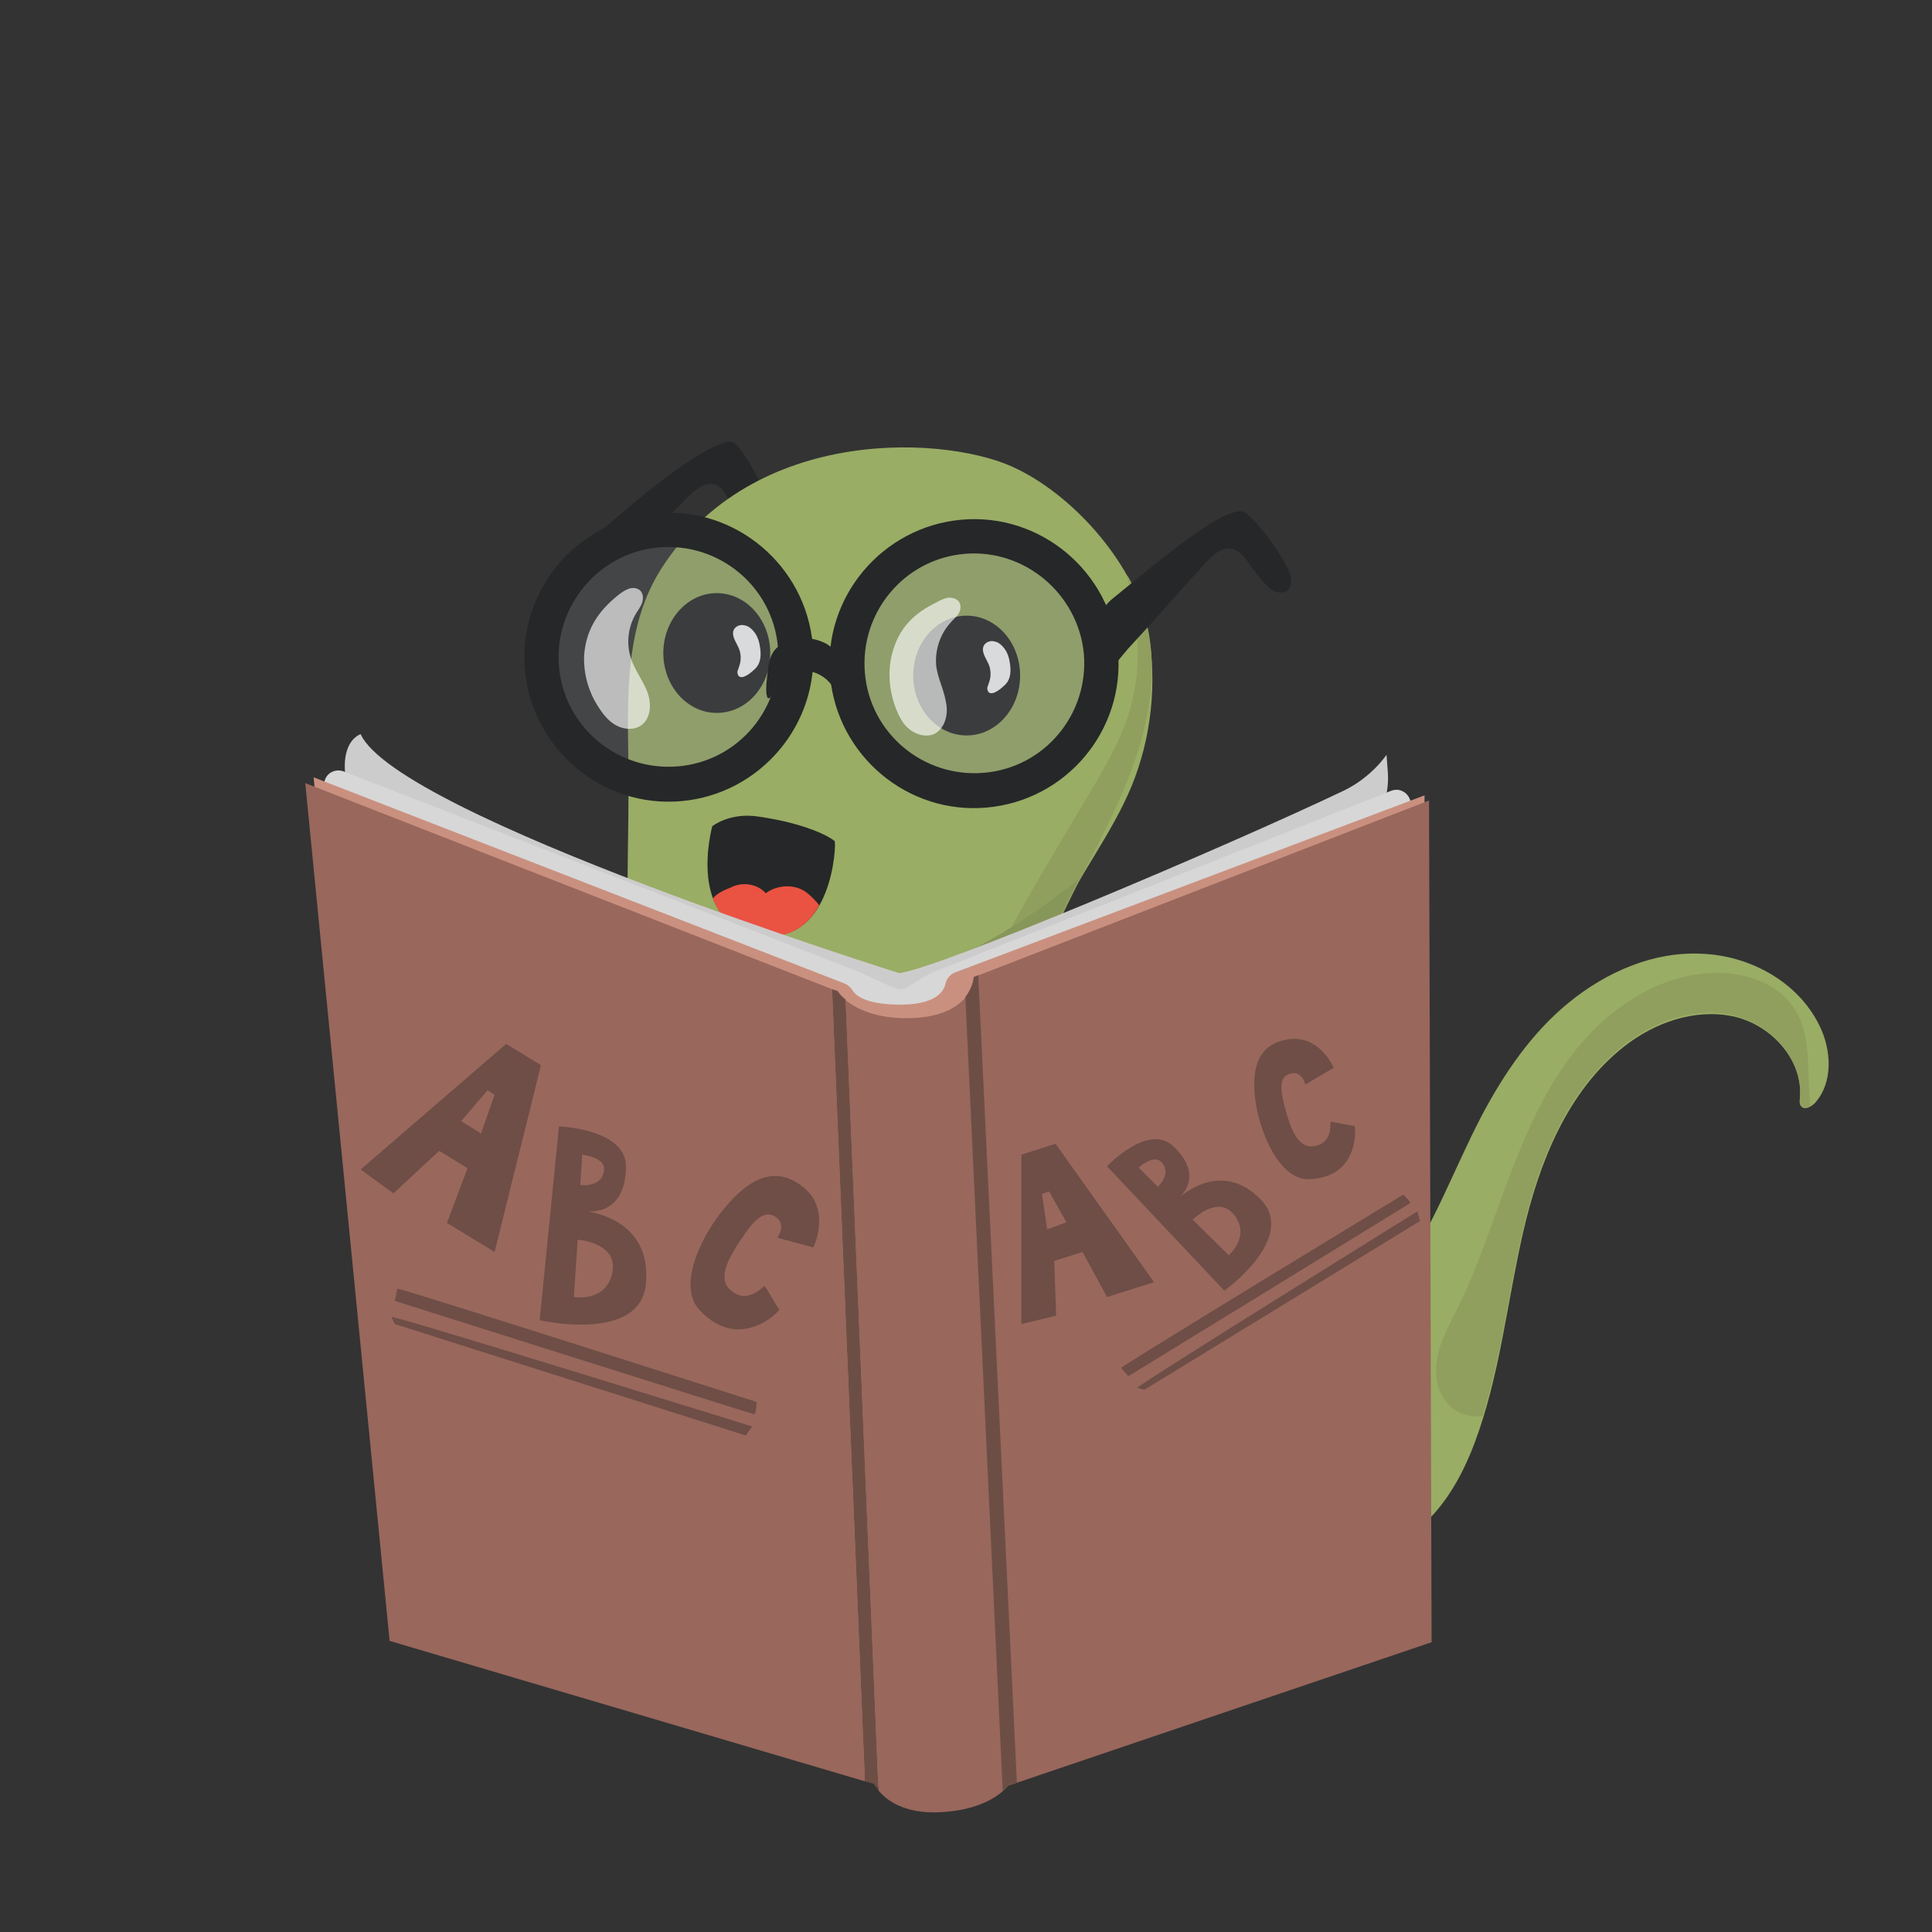 <?xml version="1.0" encoding="utf-8"?>
<!-- Generator: Adobe Illustrator 27.4.0, SVG Export Plug-In . SVG Version: 6.00 Build 0)  -->
<svg version="1.1" id="katman_1" xmlns="http://www.w3.org/2000/svg" xmlns:xlink="http://www.w3.org/1999/xlink" x="0px" y="0px"
	 viewBox="0 0 300 300" style="enable-background:new 0 0 300 300;" xml:space="preserve">
<rect x="0" y="0" width="300" height="300" fill="#333333" stroke="none"/>
<style type="text/css">
	.st0{fill:#262728;}
	.st1{fill:#99AD65;}
	.st2{fill:#909E5E;}
	.st3{fill:#879659;}
	.st4{fill:#FFFFFF;}
	.st5{opacity:0.27;fill:#76787B;}
	.st6{opacity:0.64;fill:#FFFFFF;}
	.st7{fill:#EA5242;}
	.st8{display:none;}
	.st9{display:inline;fill:#262728;}
	.st10{display:inline;fill:#99AD65;}
	.st11{display:inline;fill:#909E5E;}
	.st12{display:inline;}
	.st13{display:inline;fill:#EA5242;}
	.st14{fill:#CDCCCC;}
	.st15{fill:#D7D7D7;}
	.st16{fill:#CA907F;}
	.st17{fill:#99675C;}
	.st18{fill:#6D4E45;}
	.st19{fill:#6E4E46;}
</style>
<g>
	<g>
		<path class="st0" d="M106.2,77.8c1.3-1.4,3.1-3,4.7-2.6c1.2,0.3,1.8,1.6,2.4,2.8c0.6,1.2,1.2,2.3,1.9,3.4c0.4,0.6,0.8,1.2,1.4,1.5
			c0.6,0.3,1.4,0.4,2.1-0.1c1.2-0.9,1.1-2.8,0.7-4.1c-1-3.3-2.5-6.3-4.4-8.9c-0.4-0.5-0.9-1.1-1.5-1.2c-0.5-0.1-1,0.1-1.5,0.3
			c-2.2,0.8-4.2,2.2-6.2,3.5c-5.2,3.6-9.5,7.6-14.5,11.7c-0.9,0.7-4.5,6.2-4.9,8c-0.4,1.8-1.2,3.6-2.1,5.2c-0.8,1.4-2.6,5.6,0.2,3.3
			c2.4-1.9,3.4-6.9,5.6-9.2C94.9,86.3,101.2,83.2,106.2,77.8z"/>
		<path class="st1" d="M102.5,88.6c-6.1,9.8-4.9,22.1-4.9,33.7c0,12.3-0.8,24.7,1.2,36.9c2.7,16,8.3,31.3,15.6,45.8
			c5.9,11.5,13.3,22.9,24.4,29.7c11.1,6.8,26.4,7.9,36.5-0.3c5.1-4.2,8.4-11.7,5.1-17.5c-3.6-6.4-12.9-7-18.1-12.2
			c-3-3-4.3-7.2-5.1-11.3c-1.1-5.9-1.3-11.9-1-17.8c0.7-11,3.3-21.9,7.8-32c3.3-7.4,8.6-14,11.7-21.5c3.1-7.5,4-16.1,2.6-24
			c-1.8-10-11.1-20.7-20.2-25.2C147.8,67.6,116.9,65.6,102.5,88.6z"/>
		<path class="st2" d="M180.4,217.3c-2.8-4.9-8.4-6.5-13.3-9.3c-1.5-0.9-3.2-1.8-4.4-3c-3-3-4.5-7-5.3-11.2
			c-1.1-5.9-1.4-11.9-1.1-17.8c0.7-11,3.3-21.9,7.8-32c3.3-7.4,7.5-14.4,10.6-21.9c3.1-7.5,5.1-15.7,3.7-23.7
			c-0.6-3.2-1.7-6.2-3.3-9c0.1,1.3,0.7,2.8,0.8,3.7c0.9,5.2,1.2,10.6-0.1,15.8c-1.2,5-3.8,9.5-6.4,13.9
			c-9.5,16.1-19.9,32.2-24.3,50.4c-2.2,9.2-2.8,19,0.1,28c1.6,5.1,4.4,9.8,7.7,14c3.3,4.2,7.4,8,12.6,9.5c5.5,1.6,11.5,0.2,16.3-3
			C181.6,220.1,181.2,218.6,180.4,217.3z"/>
		<g>
			<path class="st3" d="M163.2,205.4c-0.3-0.2-0.6-0.5-0.9-0.8c-1.8-1.8-2.9-4-3.8-6.4c-7.4,6.3-16.2,10.9-25.8,12.2
				c-5.2,0.7-10.5,0.5-15.6-0.8c2.5,4.5,5.3,8.9,8.5,12.9c4.7-1.4,9.4-3.1,14.1-4.6c6-1.8,12.2-3.4,17.4-7
				C159.4,209.4,161.3,207.5,163.2,205.4z"/>
			<path class="st3" d="M97.2,146.6c0.4,4.2,0.8,8.2,1.5,12.3c0,0,0,0.2,0,0.2c1.4,0.9,2.9,1.6,4.4,2.3c5,2,10.5,2.5,15.9,2.4
				c8.4-0.1,16.7-1.6,24.6-4.3c4-1.4,7.8-3.1,11.4-5.2c2.2-1.3,4.6-3,6.6-4.6c0.8-2.2,1.6-4.1,2.5-6.2c1-2.4,2.2-4.7,3.4-7
				c-12.4,10.1-27.3,17.7-43.1,18.6c-6.7,0.4-13.7-0.4-19.8-3.3C102,150.5,99.4,148.7,97.2,146.6z"/>
			<path class="st3" d="M143.6,188.4c4.3-2,8.4-4.2,12.5-6.7c0-2.1,0.1-4.2,0.2-6.3c0-0.7,0.1-1.3,0.1-2c-1.8,1.3-3.7,2.5-5.6,3.7
				c-7.7,4.5-16.5,7.6-25.4,7.3c-5.4-0.2-10.6-1.7-15.6-3.7c-2.2-0.9-4.5-2-6.6-3.2c1.7,5.4,3.6,10.7,5.8,15.9
				c2.7,0.8,5.6,1.3,8.4,1.5C126.5,195.2,135.4,192.2,143.6,188.4z"/>
		</g>
		<path class="st1" d="M216.9,198.5c5.6-7.7,8.8-16.9,13.2-25.3c3.5-6.6,7.8-12.9,13.6-17.6c5.8-4.7,13.1-7.9,20.6-7.5
			c7.5,0.3,14.9,4.4,18.2,11.1c1.9,3.8,2.2,8.9-0.7,12.1c-0.6,0.6-1.6,1.1-2.1,0.5c-0.3-0.3-0.3-0.9-0.2-1.3
			c0.5-6-4.6-11.5-10.5-12.7c-5.9-1.2-12.1,1-16.8,4.7c-8.8,6.9-13.2,18-15.7,28.9c-2.5,10.9-3.6,22.2-7.5,32.6
			c-1.8,4.8-4.4,9.6-8.3,13c-2.9,2.5-6.3,4.3-10,5.5c-6.9,2.3-14.3,3-21.5,1.8c-3.4-0.6-7-1.7-9.1-4.5c-1.2-1.6-1.7-3.7-1.9-5.7
			c-0.8-8.9,5.2-19.2,14.1-21.6c4.4-1.2,8.4-0.9,12.6-3.2C209.8,206.6,213.8,202.8,216.9,198.5z"/>
		<path class="st2" d="M279.5,170.4c0,0.5-0.1,1,0.2,1.3c0.4,0.4,0.9,0.3,1.4,0c-0.6-5,0.3-10.5-2.3-14.8c-2.6-4.3-8.1-6.1-13.2-5.8
			c-7.7,0.4-14.7,4.8-19.7,10.5c-5.1,5.8-8.3,12.8-11.1,20c-2.8,7.2-5,14.5-8.4,21.4c-1.1,2.2-2.3,4.4-3,6.8
			c-0.6,2.4-0.6,5.1,0.7,7.2c1.5,2.4,3.7,3.1,6.1,2.9c2.9-9.3,4-19.2,6.2-28.7c2.5-10.9,6.9-22,15.7-28.9c4.7-3.7,10.9-6,16.8-4.7
			C274.9,158.9,280,164.4,279.5,170.4z"/>
		<path class="st0" d="M187.2,87.4c1.1-1.2,2.5-2.5,4.1-2.2c1.2,0.3,2,1.4,2.7,2.4c0.7,1,1.5,2,2.3,2.9c0.5,0.5,0.9,1,1.6,1.3
			c0.6,0.3,1.4,0.3,2-0.1c1-0.8,0.6-2.4,0-3.5c-1.4-2.8-3.3-5.4-5.5-7.7c-0.5-0.5-1-1-1.6-1.1c-0.5-0.1-0.9,0.1-1.4,0.2
			c-2,0.7-3.7,1.8-5.4,3c-4.5,3.1-8.6,6.6-12.8,10c-0.8,0.6-1.5,1.3-2,2.1c-0.8,1.4-0.7,3.1-0.9,4.7c-0.2,1.5-0.6,3.1-1.3,4.5
			c-0.6,1.2-1.7,4.8,0.7,2.9c2-1.7,3.7-4,5.4-6C179.1,96.5,183.1,91.9,187.2,87.4z"/>
		<g>
			<path class="st0" d="M119.6,101.4c0,5.2-3.7,9.3-8.3,9.3c-4.6,0-8.3-4.2-8.3-9.3s3.7-9.3,8.3-9.3
				C115.9,92.1,119.6,96.3,119.6,101.4z"/>
			<path class="st4" d="M118,100.4c-0.1-0.7-0.3-1.4-0.7-2c-0.4-0.6-1-1.2-1.7-1.3c-0.7-0.2-1.5,0.2-1.7,0.8
				c-0.3,0.9,0.4,1.8,0.8,2.7c0.4,0.9,0.4,2,0.1,2.8c-0.1,0.3-0.2,0.6-0.3,0.9c0,0.3,0.1,0.7,0.4,0.8c0.7,0.3,2-0.9,2.4-1.3
				C118.2,102.9,118.2,101.6,118,100.4z"/>
		</g>
		<g>
			<ellipse class="st0" cx="150.1" cy="104.9" rx="8.3" ry="9.3"/>
			<path class="st4" d="M156.8,102.9c-0.1-0.7-0.3-1.4-0.7-2c-0.4-0.6-1-1.2-1.7-1.3c-0.7-0.2-1.5,0.2-1.7,0.8
				c-0.3,0.9,0.4,1.8,0.8,2.7c0.4,0.9,0.4,2,0.1,2.8c-0.1,0.3-0.2,0.6-0.3,0.9c0,0.3,0.1,0.7,0.4,0.8c0.7,0.3,2-0.9,2.4-1.3
				C157,105.4,157,104.1,156.8,102.9z"/>
		</g>
		<g>
			
				<ellipse transform="matrix(8.352810e-02 -0.997 0.997 8.352810e-02 -6.49 196.961)" class="st5" cx="103.8" cy="102" rx="19.3" ry="19.3"/>
			<g>
				<path class="st0" d="M105.8,124.4c-12.3,1.1-23.2-8.1-24.3-20.4c-1.1-12.3,8.1-23.2,20.4-24.3c12.3-1.1,23.2,8.1,24.3,20.4
					C127.3,112.4,118.1,123.3,105.8,124.4z M102.3,85C93,85.8,86,94.1,86.8,103.5s9.1,16.3,18.5,15.5s16.3-9.1,15.5-18.5
					S111.7,84.2,102.3,85z"/>
			</g>
			<path class="st6" d="M90.7,101.8c-0.1,2.9,0.7,5.7,2.3,8.1c0.7,1.1,1.6,2.2,2.8,2.8c1.2,0.6,2.7,0.7,3.8-0.1
				c1.5-1.1,1.6-3.4,0.9-5.2c-0.7-1.8-1.9-3.3-2.5-5.1c-0.8-2.3-0.5-5,0.8-7.1c0.3-0.5,0.7-1,0.9-1.6c0.2-0.6,0.2-1.3-0.2-1.8
				c-0.4-0.5-1.2-0.6-1.8-0.4c-0.6,0.2-1.2,0.6-1.7,1C92.9,94.9,91,97.7,90.7,101.8z"/>
		</g>
		<g>
			
				<ellipse transform="matrix(7.292408e-02 -0.997 0.997 7.292408e-02 37.444 246.389)" class="st5" cx="151.3" cy="103.1" rx="19.3" ry="19.3"/>
			<g>
				<path class="st0" d="M153.2,125.4c-12.3,1.1-23.2-8.1-24.3-20.4c-1.1-12.3,8.1-23.2,20.4-24.3c12.3-1.1,23.2,8.1,24.3,20.4
					C174.7,113.4,165.6,124.3,153.2,125.4z M149.8,86c-9.4,0.8-16.3,9.1-15.5,18.5c0.8,9.4,9.1,16.3,18.5,15.5
					c9.4-0.8,16.3-9.1,15.5-18.5C167.4,92.2,159.1,85.2,149.8,86z"/>
			</g>
			<path class="st6" d="M138.5,101.6c-0.7,2.8-0.4,5.7,0.6,8.4c0.5,1.2,1.1,2.5,2.2,3.3c1,0.8,2.5,1.2,3.7,0.7
				c1.7-0.8,2.3-3,1.9-4.9c-0.3-1.9-1.2-3.6-1.5-5.5c-0.3-2.4,0.5-5,2.1-6.8c0.4-0.5,0.9-0.9,1.3-1.4c0.3-0.5,0.5-1.2,0.2-1.8
				c-0.3-0.6-1-0.8-1.7-0.8c-0.7,0.1-1.3,0.4-1.8,0.7C141.9,95.2,139.5,97.6,138.5,101.6z"/>
		</g>
		<path class="st0" d="M123.5,99.2c1.7-0.3,3.4,0,4.9,0.8c0.4,0.3,0.9,0.6,1.1,1c0.2,0.5,0.3,1,0.3,1.5c0,1.6,0,3.3-0.1,4.9
			c-0.7-1.7-2.4-3-4.3-3.2c-1.9-0.2-3.8,0.8-4.8,2.4c-0.3,0.5-0.5,1.1-0.9,1.6c-0.1,0.1-0.2,0.3-0.4,0.2c-0.1,0-0.2-0.1-0.2-0.3
			c-0.2-0.6-0.1-1.3-0.1-1.9C119.4,102.6,119.2,100.3,123.5,99.2z"/>
		<path class="st0" d="M110.6,128.3c0,0,2.7-2.2,7.2-1.5c8.2,1.2,11.5,3.5,11.8,3.8c0.3,0.3-0.3,16-11.2,14.6
			C106.3,143.8,110.6,128.3,110.6,128.3z"/>
		<path class="st7" d="M110.7,139.5c1.1,3,3.4,5.3,7.6,5.8c3.5,0.4,6.6-0.7,8.9-4.7c-0.3-0.5-1.2-1.4-1.7-1.8
			c-1.8-1.6-4.7-1.5-6.6-0.1c-1.3-1.5-3.7-1.8-5.4-0.9C112.7,138.1,111.3,138.7,110.7,139.5z"/>
	</g>
	<g class="st8">
		<path class="st9" d="M105.8,75.3c1.5-1.3,3.3-2.7,4.9-2.2c1.2,0.4,1.7,1.8,2.1,3c0.5,1.2,1,2.4,1.6,3.6c0.3,0.6,0.7,1.3,1.3,1.7
			c0.6,0.4,1.4,0.5,2.1,0.1c1.3-0.8,1.3-2.7,1-4c-0.7-3.3-1.9-6.5-3.6-9.2c-0.4-0.6-0.8-1.2-1.4-1.3c-0.5-0.1-1,0-1.5,0.1
			c-2.2,0.6-4.4,1.8-6.5,3c-5.5,3.2-10.1,6.8-15.4,10.4c-1,0.7-5,5.7-5.6,7.5c-0.6,1.8-1.5,3.5-2.6,5c-0.9,1.3-3.1,5.4-0.1,3.4
			c2.6-1.7,4-6.6,6.3-8.7C93.8,82.7,100.3,80.1,105.8,75.3z"/>
		<path class="st10" d="M102.5,88.6c-6.1,9.8-6.1,22.2-6.1,33.8c0,12.3,0.4,24.6,2.4,36.7c2.7,16,8.3,31.3,15.6,45.8
			c5.9,11.5,13.3,22.9,24.4,29.7c11.1,6.8,26.4,7.9,36.5-0.3c5.1-4.2,8.4-11.7,5.1-17.5c-3.6-6.4-12.9-7-18.1-12.2
			c-3-3-4.3-7.2-5.1-11.3c-1.1-5.9-1.3-11.9-1-17.8c0.7-11,3.3-21.9,7.8-32c3.3-7.4,7.5-14.4,10.6-21.9c3.1-7.5,5.1-15.7,3.7-23.7
			c-1.8-10-9.1-18.5-18.2-23C149.7,69.8,116.9,65.6,102.5,88.6z"/>
		<path class="st11" d="M180.4,217.3c-2.8-4.9-8.4-6.5-13.3-9.3c-1.5-0.9-3.2-1.8-4.4-3c-3-3-4.5-7-5.3-11.2
			c-1.1-5.9-1.4-11.9-1.1-17.8c0.7-11,3.3-21.9,7.8-32c3.3-7.4,7.5-14.4,10.6-21.9c3.1-7.5,5.1-15.7,3.7-23.7
			c-0.6-3.2-1.7-6.2-3.3-9c0.1,1.3,0.7,2.8,0.8,3.7c0.9,5.2,1.2,10.6-0.1,15.8c-1.2,5-3.8,9.5-6.4,13.9
			c-9.5,16.1-19.9,32.2-24.3,50.4c-2.2,9.2-2.8,19,0.1,28c1.6,5.1,4.4,9.8,7.7,14c3.3,4.2,7.4,8,12.6,9.5c5.5,1.6,11.5,0.2,16.3-3
			C181.6,220.1,181.2,218.6,180.4,217.3z"/>
		<g class="st12">
			<path class="st3" d="M163.2,205.4c-0.3-0.2-0.6-0.5-0.9-0.8c-1.8-1.8-2.9-4-3.8-6.4c-7.4,6.3-16.2,10.9-25.8,12.2
				c-5.2,0.7-10.5,0.5-15.6-0.8c2.5,4.5,5.3,8.9,8.5,12.9c4.7-1.4,9.4-3.1,14.1-4.6c6-1.8,12.2-3.4,17.4-7
				C159.4,209.4,161.3,207.5,163.2,205.4z"/>
			<path class="st3" d="M97.2,146.6c0.4,4.2,0.8,8.2,1.5,12.3c0,0,0,0.2,0,0.2c1.4,0.9,2.9,1.6,4.4,2.3c5,2,10.5,2.5,15.9,2.4
				c8.4-0.1,16.7-1.6,24.6-4.3c4-1.4,7.8-3.1,11.4-5.2c2.2-1.3,4.6-3,6.6-4.6c0.8-2.2,1.6-4.1,2.5-6.2c1-2.4,2.2-4.7,3.4-7
				c-12.4,10.1-27.3,17.7-43.1,18.6c-6.7,0.4-13.7-0.4-19.8-3.3C102,150.5,99.4,148.7,97.2,146.6z"/>
			<path class="st3" d="M143.6,188.4c4.3-2,8.4-4.2,12.5-6.7c0-2.1,0.1-4.2,0.2-6.3c0-0.7,0.1-1.3,0.1-2c-1.8,1.3-3.7,2.5-5.6,3.7
				c-7.7,4.5-16.5,7.6-25.4,7.3c-5.4-0.2-10.6-1.7-15.6-3.7c-2.2-0.9-4.5-2-6.6-3.2c1.7,5.4,3.6,10.7,5.8,15.9
				c2.7,0.8,5.6,1.3,8.4,1.5C126.5,195.2,135.4,192.2,143.6,188.4z"/>
		</g>
		<path class="st10" d="M216.9,198.5c5.6-7.7,8.8-16.9,13.2-25.3c3.5-6.6,7.8-12.9,13.6-17.6c5.8-4.7,13.1-7.9,20.6-7.5
			c7.5,0.3,14.9,4.4,18.2,11.1c1.9,3.8,2.2,8.9-0.7,12.1c-0.6,0.6-1.6,1.1-2.1,0.5c-0.3-0.3-0.3-0.9-0.2-1.3
			c0.5-6-4.6-11.5-10.5-12.7c-5.9-1.2-12.1,1-16.8,4.7c-8.8,6.9-13.2,18-15.7,28.9c-2.5,10.9-3.6,22.2-7.5,32.6
			c-1.8,4.8-4.4,9.6-8.3,13c-2.9,2.5-6.3,4.3-10,5.5c-6.9,2.3-14.3,3-21.5,1.8c-3.4-0.6-7-1.7-9.1-4.5c-1.2-1.6-1.7-3.7-1.9-5.7
			c-0.8-8.9,5.2-19.2,14.1-21.6c4.4-1.2,8.4-0.9,12.6-3.2C209.8,206.6,213.8,202.8,216.9,198.5z"/>
		<path class="st11" d="M279.5,170.4c0,0.5-0.1,1,0.2,1.3c0.4,0.4,0.9,0.3,1.4,0c-0.6-5,0.3-10.5-2.3-14.8
			c-2.6-4.3-8.1-6.1-13.2-5.8c-7.7,0.4-14.7,4.8-19.7,10.5c-5.1,5.8-8.3,12.8-11.1,20c-2.8,7.2-5,14.5-8.4,21.4
			c-1.1,2.2-2.3,4.4-3,6.8c-0.6,2.4-0.6,5.1,0.7,7.2c1.5,2.4,3.7,3.1,6.1,2.9c2.9-9.3,4-19.2,6.2-28.7c2.5-10.9,6.9-22,15.7-28.9
			c4.7-3.7,10.9-6,16.8-4.7C274.9,158.9,280,164.4,279.5,170.4z"/>
		<path class="st9" d="M185.6,91.9c1.2-1.1,2.7-2.3,4.3-1.8c1.2,0.4,1.9,1.6,2.5,2.7c0.6,1.1,1.3,2.1,2,3.1c0.4,0.6,0.8,1.1,1.4,1.5
			c0.6,0.4,1.4,0.5,2,0.1c1.1-0.7,0.8-2.3,0.3-3.5c-1.2-2.9-2.8-5.7-4.8-8.1c-0.4-0.5-0.9-1-1.5-1.2c-0.5-0.1-0.9,0-1.4,0.1
			c-2,0.5-3.9,1.5-5.7,2.5c-4.7,2.7-9.2,5.8-13.6,8.9c-0.8,0.6-1.6,1.1-2.2,2c-0.9,1.3-1,3-1.3,4.6c-0.3,1.5-0.9,3-1.6,4.3
			c-0.7,1.1-2.1,4.7,0.4,2.9c2.2-1.5,4-3.7,5.9-5.5C176.7,100.2,181.2,96,185.6,91.9z"/>
		<g class="st12">
			<path class="st0" d="M116.6,102.4c0,5.2-3.7,9.3-8.3,9.3c-4.6,0-8.3-4.2-8.3-9.3s3.7-9.3,8.3-9.3
				C112.9,93.1,116.6,97.3,116.6,102.4z"/>
			<path class="st4" d="M105,109.2c0.6,0.4,1.2,0.8,1.9,0.9c0.7,0.2,1.5,0.1,2.1-0.3c0.6-0.4,0.9-1.1,0.6-1.7
				c-0.4-0.8-1.6-1-2.5-1.4c-0.9-0.4-1.7-1.1-2.1-1.9c-0.1-0.3-0.2-0.6-0.4-0.8c-0.2-0.2-0.6-0.4-0.9-0.3c-0.7,0.2-0.8,2-0.8,2.6
				C103.1,107.6,104,108.5,105,109.2z"/>
		</g>
		<g class="st12">
			<ellipse class="st0" cx="147.1" cy="105.9" rx="8.3" ry="9.3"/>
			<path class="st4" d="M143.8,111.7c0.6,0.4,1.2,0.8,1.9,0.9c0.7,0.2,1.5,0.1,2.1-0.3c0.6-0.4,0.9-1.1,0.6-1.7
				c-0.4-0.8-1.6-1-2.5-1.4c-0.9-0.4-1.7-1.1-2.1-1.9c-0.1-0.3-0.2-0.6-0.4-0.8c-0.2-0.2-0.6-0.4-0.9-0.3c-0.7,0.2-0.8,2-0.8,2.6
				C141.9,110.1,142.8,111,143.8,111.7z"/>
		</g>
		<g class="st12">
			
				<ellipse transform="matrix(0.171 -0.985 0.985 0.171 -13.66 182.036)" class="st5" cx="101.3" cy="99.1" rx="19.3" ry="19.3"/>
			<g>
				<path class="st0" d="M101.3,121.6c-12.4,0-22.4-10.1-22.4-22.4c0-12.4,10.1-22.4,22.4-22.4s22.4,10.1,22.4,22.4
					C123.8,111.5,113.7,121.6,101.3,121.6z M101.3,82c-9.4,0-17.1,7.7-17.1,17.1s7.7,17.1,17.1,17.1s17.1-7.7,17.1-17.1
					S110.7,82,101.3,82z"/>
			</g>
			<path class="st6" d="M89.6,91.5C88.2,94,87.7,97,88,99.8c0.1,1.3,0.4,2.7,1.2,3.8c0.8,1.1,2.1,1.8,3.4,1.6c1.9-0.3,3-2.3,3.2-4.2
				c0.2-1.9-0.2-3.8,0-5.7c0.3-2.4,1.8-4.7,3.9-6c0.5-0.3,1.1-0.6,1.6-1c0.5-0.4,0.8-1.1,0.6-1.7c-0.2-0.6-0.8-1.1-1.4-1.2
				c-0.6-0.1-1.3,0-2,0.1C94.7,86.3,91.7,88,89.6,91.5z"/>
		</g>
		<g class="st12">
			
				<ellipse transform="matrix(0.16 -0.987 0.987 0.16 21.684 234.158)" class="st5" cx="148.5" cy="104.3" rx="19.3" ry="19.3"/>
			<g>
				<path class="st0" d="M148.5,126.8c-12.4,0-22.4-10.1-22.4-22.4c0-12.4,10.1-22.4,22.4-22.4s22.4,10.1,22.4,22.4
					C170.9,116.7,160.8,126.8,148.5,126.8z M148.5,87.2c-9.4,0-17.1,7.7-17.1,17.1c0,9.4,7.7,17.1,17.1,17.1
					c9.4,0,17.1-7.7,17.1-17.1C165.5,94.9,157.9,87.2,148.5,87.2z"/>
			</g>
			<path class="st6" d="M136.8,96.7c-1.4,2.5-1.9,5.4-1.6,8.3c0.1,1.3,0.4,2.7,1.2,3.8c0.8,1.1,2.1,1.8,3.4,1.6
				c1.9-0.3,3-2.3,3.2-4.2c0.2-1.9-0.2-3.8,0-5.7c0.3-2.4,1.8-4.7,3.9-6c0.5-0.3,1.1-0.6,1.6-1c0.5-0.4,0.8-1.1,0.6-1.7
				c-0.2-0.6-0.8-1.1-1.4-1.2c-0.6-0.1-1.3,0-2,0.1C141.8,91.5,138.8,93.2,136.8,96.7z"/>
		</g>
		<path class="st9" d="M123.5,99.2c1.7-0.3,3.4,0,4.9,0.8c0.4,0.3,0.9,0.6,1.1,1c0.2,0.5,0.3,1,0.3,1.5c0,1.6,0,3.3-0.1,4.9
			c-0.7-1.7-2.4-3-4.3-3.2c-1.9-0.2-3.8,0.8-4.8,2.4c-0.3,0.5-0.5,1.1-0.9,1.6c-0.1,0.1-0.2,0.3-0.4,0.2c-0.1,0-0.2-0.1-0.2-0.3
			c-0.2-0.6-0.1-1.3-0.1-1.9C119.4,102.6,119.2,100.3,123.5,99.2z"/>
		<path class="st9" d="M110.5,120c0,0,2.4,4.5,7.4,5.3c9.2,1.4,14.9-4.7,15.3-4.3c0.3,0.4-2.3,26.6-14.6,25.1
			C104.9,144.5,110.5,120,110.5,120z"/>
		<path class="st13" d="M110.7,139.6c1.3,3.4,3.7,6,7.8,6.5c4.1,0.5,7.1-2,9.3-5.7c-0.3-0.6-0.7-1.1-1.2-1.6c-2-1.8-5.3-1.7-7.5-0.1
			c-1.5-1.7-4.1-2-6.1-1C112.2,138.1,111.4,138.8,110.7,139.6z"/>
	</g>
	<path class="st14" d="M215.5,119.9l-0.2-2.7c0,0-2.3,3.5-6.7,5.6c-17.8,8.5-63.3,27.8-69,28.3c0,0-77.8-24.4-83.6-37.1
		c0,0-6.1,1.8,0.9,16.3s114.1,36.7,114.5,37.3c0.3,0.5,28.6-26.4,39.8-37.1C214.2,127.7,215.8,123.8,215.5,119.9z"/>
	<path class="st15" d="M50.3,121.8c0-0.2,0.1-0.3,0.1-0.5c0.3-1.3,1.7-2,3-1.5l78.7,30.6c0.8,0.3,1.6,0.6,2.3,1l4.4,2
		c0.7,0.3,1.5,0.3,2.1-0.1l2.4-1.5c0.4-0.2,1.1-0.6,1.5-0.8l71.2-28.2c0.8-0.3,1.6-0.2,2.3,0.4l0,0c1,0.9,1,2.4,0.1,3.3l-37.2,35.8
		c-0.3,0.3-0.7,0.5-1.2,0.6l-70.5,12.4c-0.7,0.1-1.4-0.1-1.9-0.5L51,124C50.4,123.4,50.1,122.6,50.3,121.8z"/>
	<path class="st16" d="M48.7,120.7l82.4,32c0.5,0.2,1,0.6,1.3,1.1c0.5,0.8,2,2.1,6.9,2.2c5.8,0.1,7.2-1.9,7.5-3.2
		c0.2-0.8,0.7-1.5,1.5-1.8l72.9-27.5l0.8,131.3l-68.4,22.9c0,0,0.4,2.8-7.9,3.2c-8.3,0.4-9.5-4-9.5-4l-74.8-22.5L48.7,120.7z"/>
	<g>
		<polygon class="st17" points="47.4,121.6 60.5,254.8 134.3,276.6 129.2,153.6 		"/>
		<path class="st17" d="M221.9,124.3l-70.6,27.4c0,0-0.2,6.2-10.1,6.4c-5.4,0.1-8.4-1.6-9.9-2.8l5.1,122.7c1.1,1.4,3.9,3.7,9.6,3.4
			c8-0.4,10.5-4.1,10.5-4.1l65.8-22.3L221.9,124.3z"/>
		<path class="st18" d="M130.1,153.9l-0.9-0.3l5.1,123l1.4,0.4c0,0,0.2,0.4,0.7,0.9l-5.1-122.7C130.4,154.5,130.1,153.9,130.1,153.9
			z"/>
	</g>
	<g>
		<path class="st18" d="M157.9,276.8l-6-125.4l-0.4,0.2l-0.3,0.1c0,0-0.1,1.6-1.3,3.1l5.8,123.3l0.7-0.7c0-0.1,0.1-0.1,0.1-0.1
			L157.9,276.8z"/>
	</g>
</g>
<g>
	<path class="st19" d="M84,165.4l-5.4-3.3l-22.6,19.5l5.1,3.7l7.1-6.6l4.4,2.7l-3.2,8.5l7.4,4.5L84,165.4z M71.6,174.1l4.1-4.8
		l1.1,0.7l-2.1,6L71.6,174.1z"/>
	<path class="st19" d="M100.3,199.3c0.8-9-6.8-10.8-9.1-11.2c1.6,0.1,5.8-0.2,6-6.7c0.3-6.1-10.4-6.5-10.4-6.5L83.8,205
		C83.8,205,99.5,208.6,100.3,199.3z M90.1,184l0.3-4.7c0,0,3.6,0.4,3.4,2.3C93.6,184.8,89.3,183.9,90.1,184z M89.1,201.4l0.6-8.9
		c0,0,6.3,0.4,5.4,5.1C94.1,202.3,89.1,201.4,89.1,201.4z"/>
	<path class="st19" d="M126.3,193.7c0,0,2.8-5.8-1.5-9.3c-4-3.3-7.9-1.8-11.7,2.5c-3.9,4.3-8.1,12.6-4.5,16.5
		c6.3,6.8,12.7,0,12.4-0.1c-0.3-0.2-2.1-3.6-2.3-3.6c-0.2,0-2.7,3.1-5.4,0.5c-1.9-1.8-0.1-5,1.8-7.8c2.1-3.2,3.7-4.6,5.4-3.4
		c1.7,1.2,0.2,3.2,0.2,3.2L126.3,193.7z"/>
	<path class="st19" d="M61.7,200.1c0.5-0.1,55.8,17.6,55.8,17.6s-0.1,2-0.4,1.9c-0.2,0-55.8-17.6-55.8-17.6L61.7,200.1z"/>
	<path class="st19" d="M60.8,204.5c0.3-0.3,56,17,56,17l-1,1.4l-54.5-17.3L60.8,204.5z"/>
</g>
<g>
	<path class="st19" d="M163.9,177.6l-5.3,1.7l0,26.3l5.4-1.3l-0.3-8.5l4.4-1.4l3.8,7l7.3-2.3L163.9,177.6z M162.6,190.9l-0.8-5.5
		l1.1-0.4l2.7,4.8L162.6,190.9z"/>
	<path class="st19" d="M195.8,186.3c-5.5-5.7-11.1-1.7-12.6-0.4c1-1,3.2-3.9-1-7.9c-3.9-3.7-10.3,3.1-10.3,3.1l18.2,19.3
		C190.1,200.5,201.5,192.2,195.8,186.3z M179.8,184.3l-3-3c0,0,2.3-2.1,3.5-0.9C182.3,182.4,179.2,184.8,179.8,184.3z M190.8,194.9
		l-5.6-5.5c0,0,3.9-4,6.5-0.7C194.2,192.1,190.8,194.9,190.8,194.9z"/>
	<path class="st19" d="M207.1,165.8c0,0-2.2-5.2-7.1-4.4c-4.5,0.7-5.7,4.2-5.1,9.2c0.6,5,3.7,12.6,8.3,12.5c8.1-0.2,7.3-8.4,7.1-8.3
		c-0.3,0.1-3.6-0.7-3.7-0.6c-0.1,0.1,0.5,3.5-2.8,3.8c-2.3,0.2-3.4-2.8-4.2-5.7c-0.9-3.3-1-5.1,0.8-5.6c1.8-0.5,2.3,1.7,2.3,1.7
		L207.1,165.8z"/>
	<path class="st19" d="M174.1,212.4c0.2-0.4,43.8-26.9,43.8-26.9s1.2,1.2,1.1,1.3s-43.8,26.9-43.8,26.9L174.1,212.4z"/>
	<path class="st19" d="M176.6,215.5c0-0.4,43.5-27.4,43.5-27.4l0.4,1.5l-42.8,26.2L176.6,215.5z"/>
</g>
</svg>
